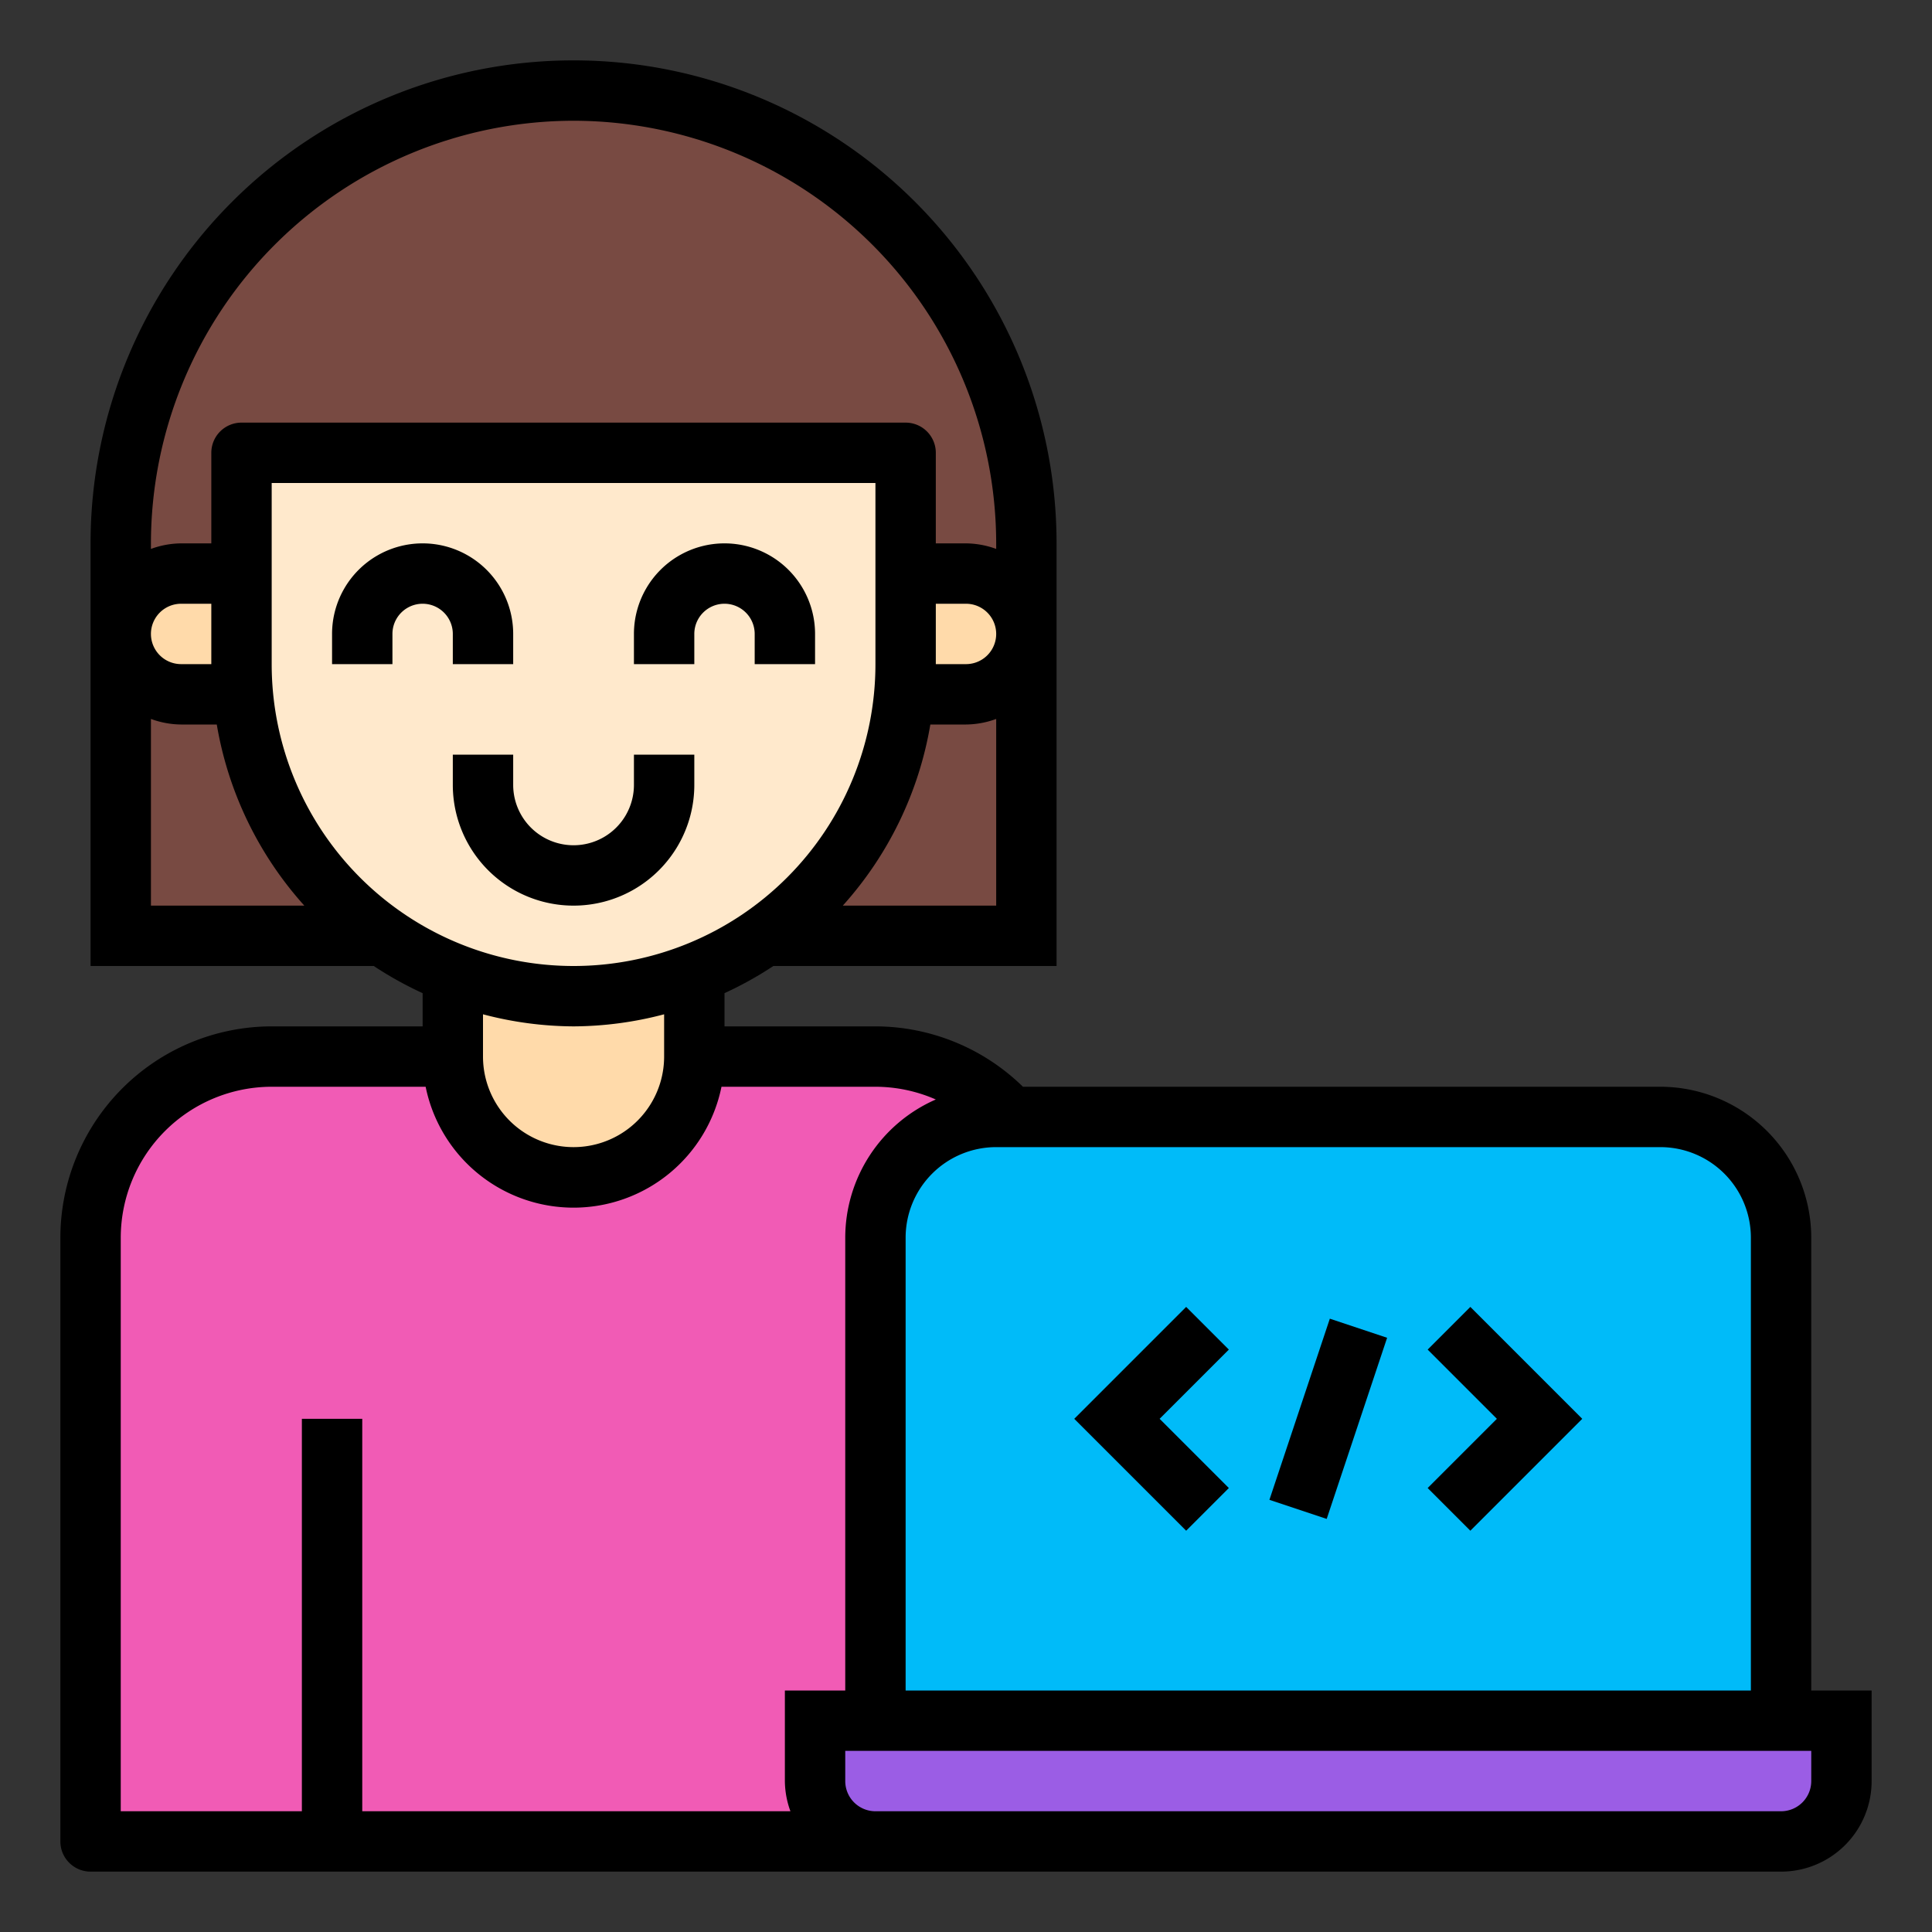 <?xml version="1.0"?>
<svg xmlns="http://www.w3.org/2000/svg" viewBox="0 0 64 64" width="512" height="512"><rect x="0" y="0" width="64" height="64" fill="#333333" stroke="none"/><g id="Filled_Outline" data-name="Filled Outline">
<!-- shirt -->
<path d="M35,41V61H3V41a6,6,0,0,1,6-6H29A6,6,0,0,1,35,41Z" style="fill:#F15BB5"/>
<!-- neck -->
<path d="M15,31h8v4a4,4,0,0,1-4,4h0a4,4,0,0,1-4-4Z" style="fill:#ffdaaa"/>

<!-- hair -->
<path d="M19,3h0A15,15,0,0,0,4,18V31H34V18A15,15,0,0,0,19,3Z" style="fill:#784a42"/>
<!-- ears -->
<path d="M9,19H6a2,2,0,0,0-2,2H4a2,2,0,0,0,2,2H9Z" style="fill:#ffdaaa"/>
<path d="M29,19h3a2,2,0,0,1,2,2h0a2,2,0,0,1-2,2H29Z" style="fill:#ffdaaa"/>
<!-- face -->
<path d="M30,22V15H8v7A11,11,0,0,0,19,33h0A11,11,0,0,0,30,22Z" style="fill:#ffe9cc"/>

<!-- computer top -->
<path d="M33,37H55a4,4,0,0,1,4,4V57a0,0,0,0,1,0,0H29a0,0,0,0,1,0,0V41A4,4,0,0,1,33,37Z" style="fill:#00BBF9"/>

<!-- computer bottom -->
<path d="M27,57H61v2a2,2,0,0,1-2,2H29a2,2,0,0,1-2-2Z" style="fill:#9B5DE5"/>

<path d="M13,21a1,1,0,0,1,2,0v1h2V21a3,3,0,0,0-6,0v1h2Z"/><path d="M23,21a1,1,0,0,1,2,0v1h2V21a3,3,0,0,0-6,0v1h2Z"/><path d="M17,25H15v1a4,4,0,0,0,8,0V25H21v1a2,2,0,0,1-4,0Z"/><path d="M60,41a5.006,5.006,0,0,0-5-5H33.886A7,7,0,0,0,29,34H24V32.9a12.065,12.065,0,0,0,1.619-.9H35V18A16,16,0,0,0,3,18V32h9.381A12.065,12.065,0,0,0,14,32.9V34H9a7.008,7.008,0,0,0-7,7V61a1,1,0,0,0,1,1H59a3,3,0,0,0,3-3V56H60Zm-2,0V56H30V41a3,3,0,0,1,3-3H55A3,3,0,0,1,58,41ZM9,16H29v6A10,10,0,0,1,9,22Zm22,4h1a1,1,0,0,1,0,2H31ZM27.919,30a11.942,11.942,0,0,0,2.9-6H32a2.966,2.966,0,0,0,1-.184V30ZM19,4A14.015,14.015,0,0,1,33,18v.184A2.966,2.966,0,0,0,32,18H31V15a1,1,0,0,0-1-1H8a1,1,0,0,0-1,1v3H6a2.966,2.966,0,0,0-1,.184V18A14.015,14.015,0,0,1,19,4ZM7,22H6a1,1,0,0,1,0-2H7ZM5,23.816A2.966,2.966,0,0,0,6,24H7.181a11.942,11.942,0,0,0,2.9,6H5ZM19,34a11.932,11.932,0,0,0,3-.4V35a3,3,0,0,1-6,0V33.6A11.932,11.932,0,0,0,19,34ZM4,41a5.006,5.006,0,0,1,5-5h5.1a5,5,0,0,0,9.8,0H29a5,5,0,0,1,2,.422A5,5,0,0,0,28,41V56H26v3a2.966,2.966,0,0,0,.184,1H12V47H10V60H4ZM60,59a1,1,0,0,1-1,1H29a1,1,0,0,1-1-1V58H60Z"/><polygon points="40.707 49.293 38.414 47 40.707 44.707 39.293 43.293 35.586 47 39.293 50.707 40.707 49.293"/><polygon points="48.707 50.707 52.414 47 48.707 43.293 47.293 44.707 49.586 47 47.293 49.293 48.707 50.707"/><rect x="40.838" y="46" width="6.325" height="2" transform="translate(-14.506 73.87) rotate(-71.556)"/></g></svg>
